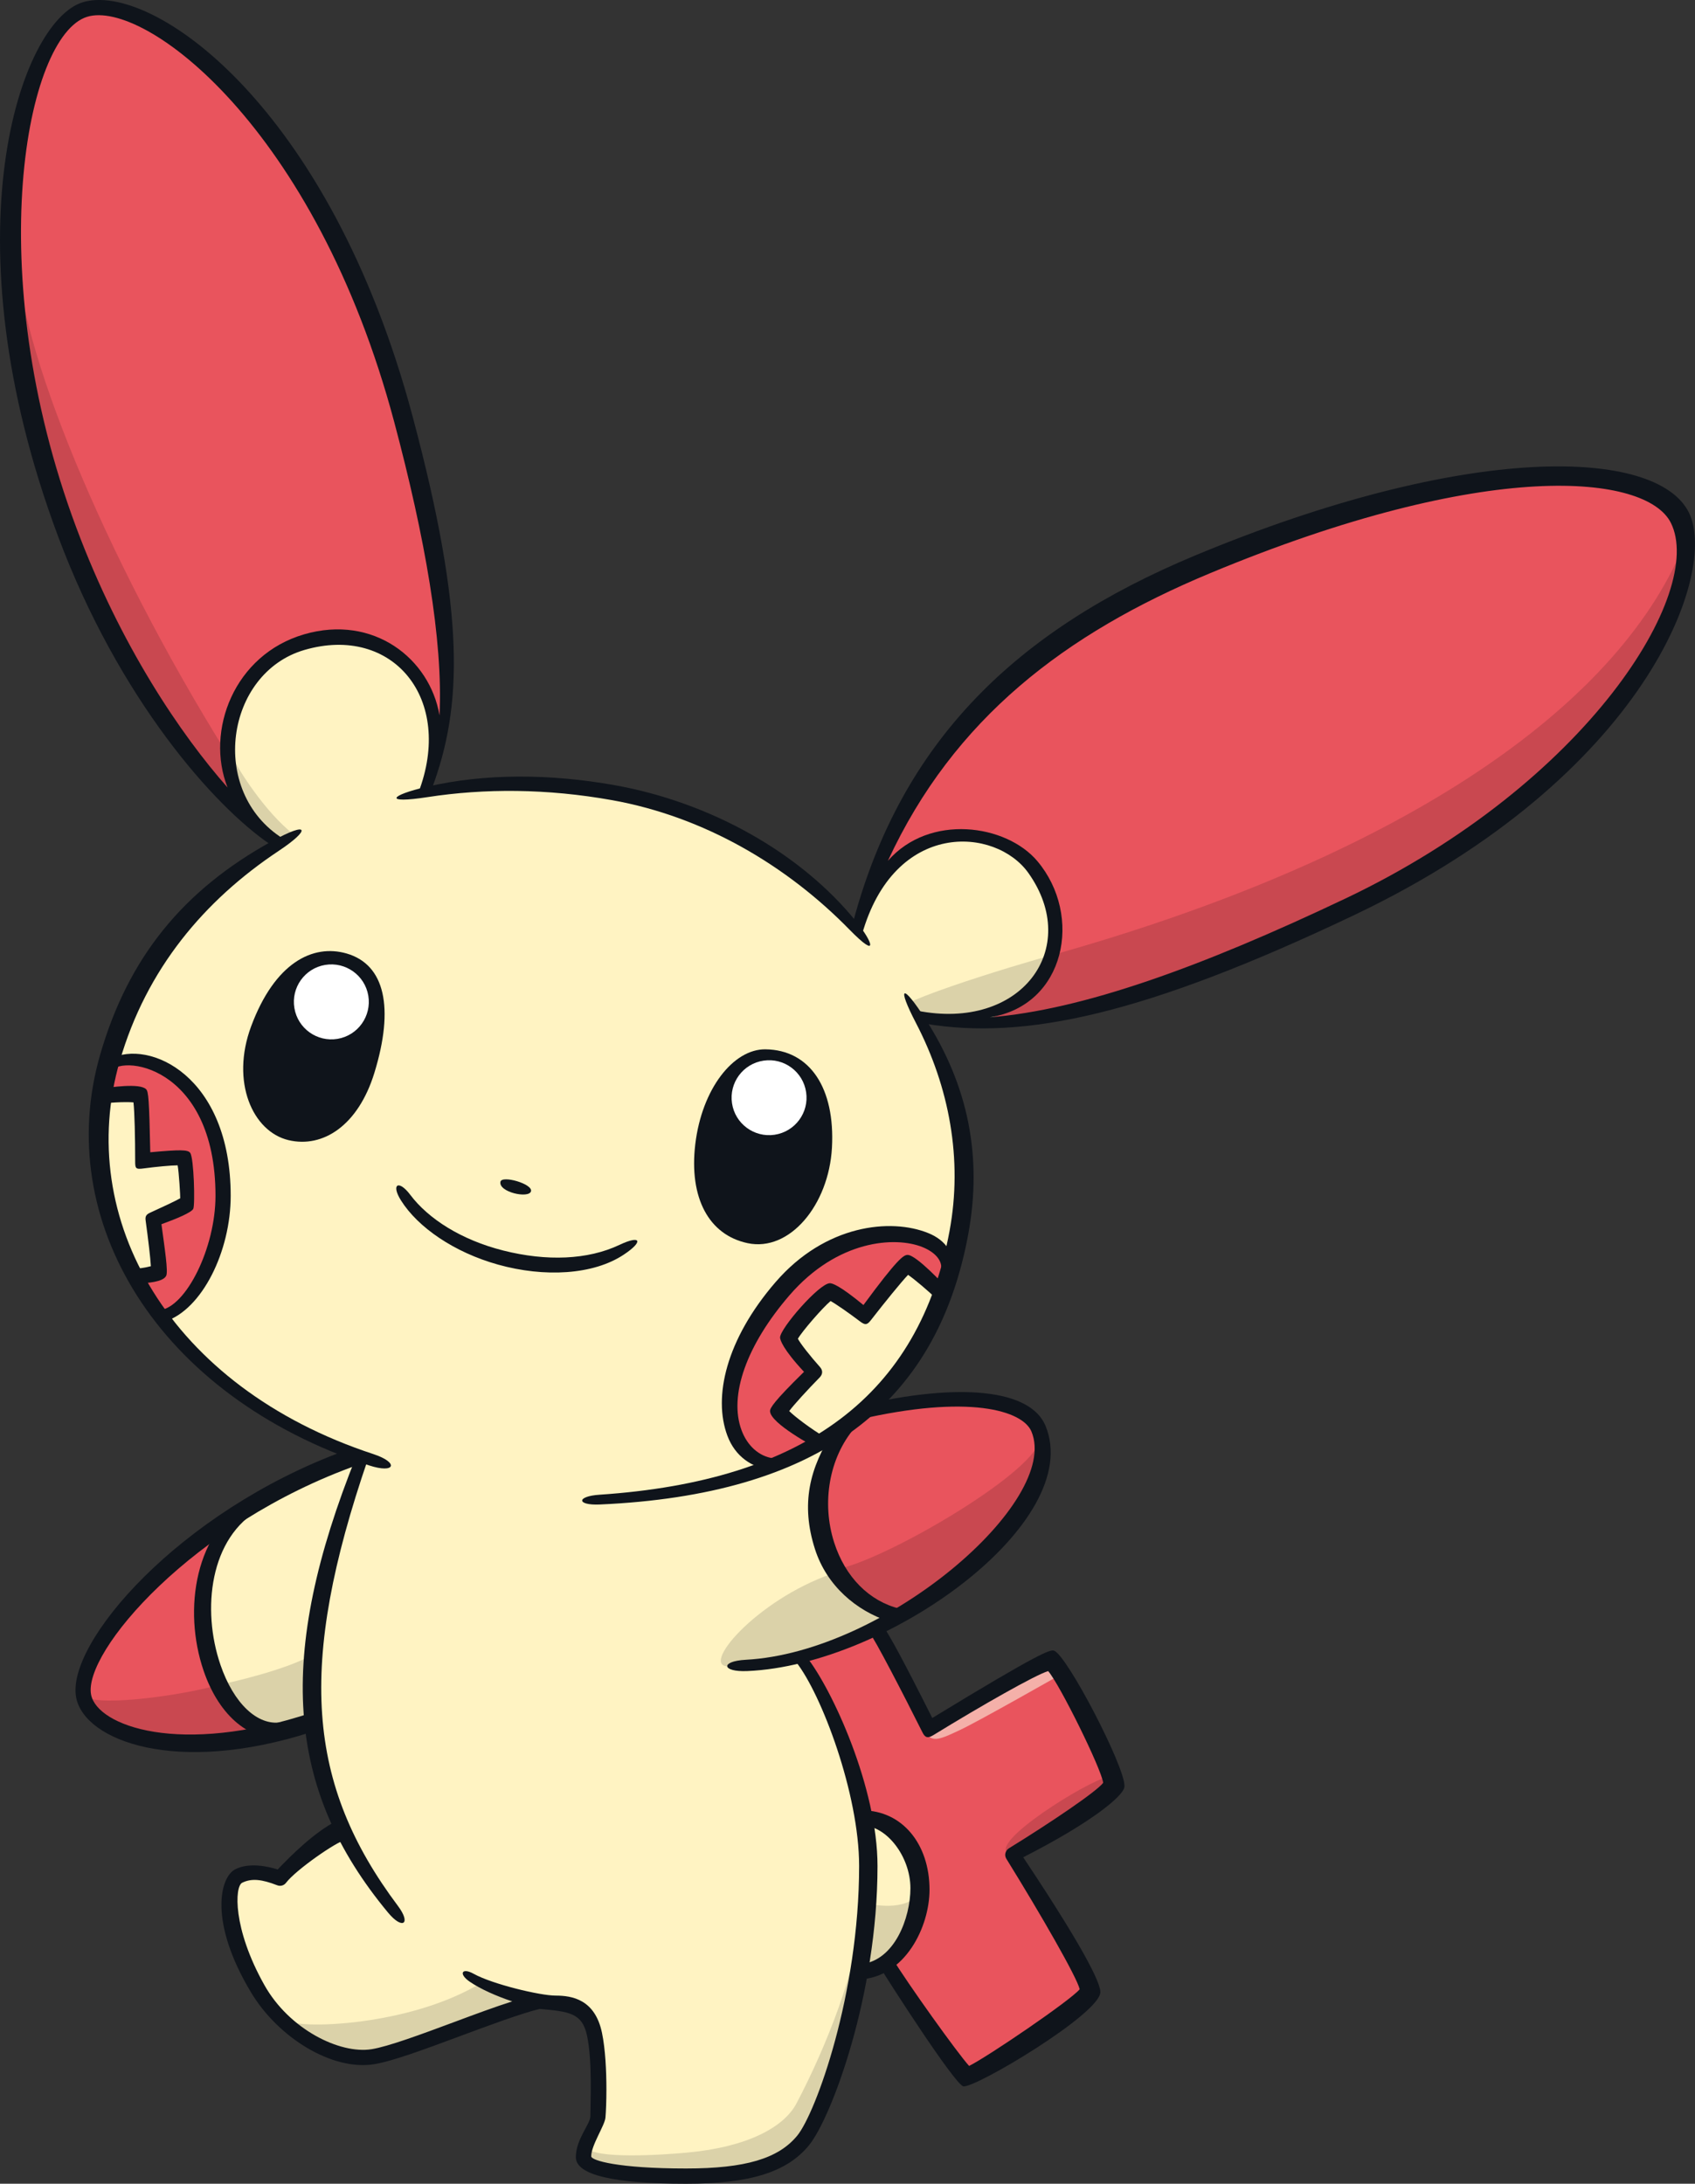 <?xml version="1.0" encoding="UTF-8"?>
<!-- Created with Inkscape (http://www.inkscape.org/) -->
<svg version="1.1" viewBox="0 0 265.81 342.43" xmlns="http://www.w3.org/2000/svg">
 <rect x="0" y="0" width="265.81" height="342.43" fill="#333333" stroke="none"/>
 <g transform="translate(-2.894 36.123)" stroke-width="1.318">
  <path d="m41.026 90.41s-18.658-14.697-28.453-44.314c-16.993-51.394-3.775-78.133 3.496-80.701 7.469-2.636 33.627 10.155 47.581 56.672 2.098 6.999 11.195 44.085 8.162 58.776 0 0-0.681-8.453-6.065-13.521-2.989-2.822-8.398-4.684-13.645-3.267-21.077 5.687-11.077 26.356-11.077 26.356" fill="#e9545d"/>
  <path d="m140.15 101.25s8.398-22.042 31.022-38.133c26.158-18.615 83.269-33.182 94.922-18.194 4.412 5.668-2.946 37.285-45.013 57.842-20.52 10.031-46.876 22.16-64.37 21.454 0 0 7.989-2.45 10.613-9.443 2.741-7.315 0.019-16.628-8.75-19.245-9.969-2.97-18.422 5.718-18.422 5.718" fill="#e9545d"/>
  <path d="m55.137 63.463c-9.487 0-16.387 7.414-16.387 19.122 0 5.248 4.375 13.645 11.721 15.397 7.352 1.751 16.442-3.323 18.54-8.224 2.104-4.895 3.558-13.057-0.111-18.484-3.676-5.421-6.591-7.81-13.763-7.81" fill="#fff3c2"/>
  <path d="m154.55 94.747c6.473 0 13.583 4.226 13.583 13.849 0 13.057-14.067 17.729-24.079 14.227-3.496-1.224-8.744-7.346-6.473-14.345 4.295-13.218 10.706-13.732 16.968-13.732" fill="#fff3c2"/>
  <path d="m168.2 113.56c52.737-14.876 86.883-37.489 98.134-62.799 0 0 0.23 18.422-21.461 35.452-21.69 17.024-41.746 26.585-54.809 30.552-13.057 3.967-26.585 8.168-33.348 7.463 0 0 6.065-2.562 8.627-5.829 2.568-3.268 2.859-4.839 2.859-4.839" fill="#c94850"/>
  <path d="m168.2 113.56c-5.947 1.572-28.862 8.571-24.14 9.27 4.722 0.7 11.547 1.751 15.043 0.353 3.496-1.405 7.172-4.202 8.045-5.601 0.879-1.398 1.052-4.022 1.052-4.022" fill="#dbd2a9"/>
  <path d="m49.889 98.333c1.225 0.353 2.896-1.052-0.118-3.032-4.431-2.915-9.097-10.087-10.143-12.185 0 0-0.353 5.248 0.873 7.872 1.225 2.624 9.388 7.346 9.388 7.346" fill="#dbd2a9"/>
  <path d="m38.461 82.012c-19.654-31.561-32.884-64.587-32.884-78.839 0 0-3.719 13.237 9.097 47.117 9.796 25.885 25.421 39.649 25.421 39.649z" fill="#c94850"/>
  <g fill="#fff3c2">
   <path d="m101.2 88.775c32.513 7.506 59.909 41.041 51.777 69.506-2.333 8.162-9.332 25.657-21.454 31.95-12.129 6.3-29.623 9.097-36.387 8.868-6.764-0.235-27.055-3.502-36.387-6.999-28.75-10.78-40.577-33.404-40.577-49.216 0-25.743 22.284-46.387 36.084-50.663 18.856-5.854 31.48-7.017 46.944-3.447"/>
   <path d="m135.66 187.73s-5.594 5.774-4.548 13.998c1.052 8.218 6.473 13.819 12.247 15.743 0 0-11.547 8.571-25.539 7.346-13.998-1.224-18.193-22.568-9.27-27.291 8.917-4.722 27.111-9.796 27.111-9.796"/>
   <path d="m59.451 192.33c-5.526 1.065-16.677 6.417-19.474 8.868-2.797 2.444-6.764 13.057-4.895 20.984 1.863 7.933 7.346 13.527 11.424 13.064 4.084-0.465 7.816-1.516 13.998-6.764 12.086-10.26 8.237-37.94-1.052-36.152"/>
   <path d="m51.756 228.36c0 8.045 4.666 26.82 13.527 36.034 8.862 9.214 13.293 10.73 17.377 12.129 4.078 1.398 11.312 0.935 12.123 2.915 0.823 1.986 2.568 13.998 1.64 16.795-0.934 2.797-1.869 4.313-1.869 5.483 0 1.163 3.261 3.497 16.325 3.497 13.063 0 16.677-3.268 19.01-7.346 4.975-8.707 9.214-29.078 9.214-42.451 0-6.294-4.493-22.915-10.792-32.532-6.293-9.623-20.638-39.011-42.502-40.589-21.87-1.572-25.019 7.698-26.765 11.547-1.751 3.849-7.29 23.552-7.29 34.518"/>
   <path d="m59.306 248.86c-3.447 1.17-11.281 7.872-12.507 9.443 0 0-4.895-2.271-6.646 0-1.751 2.277-1.665 11.195 4.548 19.506 6.207 8.311 13.819 9.45 17.494 8.224 3.67-1.226 22.476-7.259 25.539-8.311 7.426-2.55-19.444-31.919-28.428-28.862"/>
   <path d="m138.46 249.12c4.109-0.175 8.571 5.421 8.571 10.935 0 5.508-2.624 13.206-9.883 13.206s-7.612-3.41-8.131-9.969c-0.526-6.566 5.155-13.998 9.443-14.171"/>
  </g>
  <g fill="#e9545d">
   <path d="m140.56 219.3 8.305 15.482 18.806-10.409s9.883 17.928 9.536 19.506c-0.353 1.572-14.784 10.929-14.784 10.929s11.634 20.292 11.195 21.344c-0.433 1.052-17.402 13.472-18.454 13.206-1.046-0.26-13.206-17.494-13.206-17.494s4.988-4.635 4.988-12.067c0-7.438-8.484-10.669-8.484-10.669s-1.665-8.657-4.022-14.171c-2.364-5.508-6.04-11.108-6.04-11.108z"/>
   <path d="m131.41 203.88c0.674 6.486 8.515 13.064 12.129 13.293 0 0 10.495-5.477 16.56-13.057 6.065-7.581 6.881-13.645 5.13-17.03-1.751-3.379-11.782-4.313-18.193-3.614-6.411 0.705-8.744 1.633-8.744 1.633l-3.849 3.496s-3.967 6.3-3.032 15.278"/>
   <path d="m37.616 202.77s-10.056 7.086-13.732 11.807c-3.67 4.722-8.924 11.281-7.605 15.397 1.312 4.109 8.658 7.519 16.702 7.519 8.045 0 12.42-2.098 12.42-2.098s-9.443-2.797-10.235-12.772c-0.786-9.969 2.45-19.851 2.45-19.851"/>
   <path d="m20.212 130.17s7.346-0.872 10.755 2.364c3.41 3.236 6.56 7.612 6.56 15.743 0 8.132-1.572 19.592-9.184 22.042l-4.022-5.947s2.803-0.612 3.15-1.226c0.353-0.612-0.526-7.964-0.526-7.964s5.248-1.832 5.34-2.797c0.086-0.96 0.433-6.386-0.879-6.819-1.312-0.44-5.6 0.175-5.6 0.175s-0.606-9.796-1.046-9.969c-0.439-0.179-5.334 0.175-5.334 0.175z"/>
   <path d="m124.47 193.67s-5.334-1.052-6.473-4.895c-1.139-3.849 0.347-15.397 6.912-22.222 10.774-11.201 19.543-10.737 23.788-7.958 2.537 1.665 3.236 4.288 3.236 4.288l-1.665 3.67-4.982-4.109-6.999 7.352-4.982-3.329-6.473 6.826 3.144 5.86-4.548 5.681 5.866 5.6z"/>
  </g>
  <path d="m134.09 209.94c7.172-1.224 30.434-14.691 31.839-20.118 0 0 2.618 8.045-8.224 17.142-10.848 9.097-13.472 10.675-13.472 10.675l-6.12-2.624z" fill="#c94850"/>
  <g fill="#dbd2a9">
   <path d="m133.39 210.64c-12.067 4.202-20.99 14.871-16.09 14.524 4.895-0.353 18.188-3.329 25.187-7.525l-4.375-2.624z"/>
   <path d="m139.16 262.41s5.947 1.398 7.872-1.751c0 0-1.572 11.547-8.924 12.42z"/>
   <path d="m52.223 223.06-0.699 10.675s-3.849 1.046-6.819 1.398c-2.977 0.347-7.698-6.999-7.698-6.999 5.774-1.224 12.94-3.323 15.217-5.074"/>
  </g>
  <path d="m37.004 228.14c-5.594 1.572-18.014 3.323-20.724 1.838 0 0 1.832 6.733 12.68 7.259 10.842 0.526 16.09-1.398 16.09-1.398s-4.722-2.277-5.594-3.502c-0.873-1.226-2.45-4.196-2.45-4.196" fill="#c94850"/>
  <path d="m48.55 280.96c3.496 1.052 19.419 0.175 29.735-6.12l9.45 2.884s-5.248 1.312-11.894 3.763c-6.652 2.45-14.171 5.074-15.923 5.074-8.218 0-11.368-5.601-11.368-5.601" fill="#dbd2a9"/>
  <path d="m94.729 300.55c1.343 1.98 12.067 1.226 15.916 0.872 9.542-0.867 15.204-4.029 17.141-7.692 4.901-9.276 9.45-21.344 9.976-28.689 0 0 0.52 9.27-1.751 16.789-2.277 7.525-6.3 18.546-10.143 20.292-3.849 1.751-9.976 2.977-16.095 2.977-6.12 0-14.171-1.579-14.871-2.098-0.699-0.526-0.174-2.45-0.174-2.45" fill="#dbd2a9"/>
  <path d="m176.77 242.65c-0.873-0.879-17.322 8.923-16.095 11.541 1.225 2.63 9.097-4.022 9.097-4.022l7.172-5.241z" fill="#c94850"/>
  <path d="m173.09 276.24c-0.526-1.052-18.014 8.045-20.112 9.969l1.572 3.496 14.165-9.091z" fill="#e9545d"/>
  <path d="m148.08 235.65c1.052 1.572 2.45 0.872 5.421-0.526 2.977-1.398 15.569-8.571 15.569-8.571l-1.399-2.184-11.894 6.38z" fill="#f4b0a9"/>
  <g fill="#0f141b">
   <path d="m50.591 63.344c-10.978 3.187-15.521 15.13-12.011 24.023-7.271-8.23-16.789-22.198-23.726-40.768-15.025-40.223-7.896-77.088 1.689-80.083 8.93-2.791 35.829 17.26 48.176 63.547 4.796 17.995 7.68 34.215 7.098 45.991-1.504-8.893-10.353-15.873-21.226-12.711m19.957 24.382c4.907-13.008 5.34-27.47-2.933-58.492-13.063-48.998-41.066-68.337-51.784-64.99-9.753 3.051-21.449 36.585-3.843 83.703 9.549 25.557 24.562 42.445 33.305 48.355 0.996 0.674 2.519-0.588 1.974-0.928-11.752-7.389-9.004-25.984 3.379-29.581 13.837-4.022 23.54 7.674 17.829 22.451-0.068 0.179 1.863 0.035 2.073-0.519"/>
   <path d="m213.87 104.78c-22.704 10.792-41.294 17.464-55.756 18.62 11.894-1.863 14.635-15.972 7.463-24.487-4.895-5.811-16.938-7.506-23.441-0.053 10.328-22.334 27.84-35.65 50.484-45.082 43.529-18.138 68.479-15.551 72.297-7.915 5.415 10.817-12.964 40.811-51.047 58.919m53.863-60.559c-5.062-10.118-34.66-11.059-77.435 6.764-28.163 11.733-45.948 29.153-53.528 57.143-0.538 1.999 1.287 2.333 1.287 2.333 5.068-18.057 20.972-16.95 26.121-9.678 8.367 11.82-1.139 24.821-17.476 21.572-0.266-0.053 0.377 1.894 1.293 2.048 15.62 2.618 34.536-1.474 67.142-16.975 45.892-21.82 57.267-53.856 52.595-63.207"/>
   <path d="m148.08 123.76c6.646 10.384 8.905 21.516 6.646 33.702-4.982 26.912-23.671 40.818-57.78 42.334-3.657 0.158-3.676-1.293-0.025-1.535 32.179-2.147 50.131-15.675 54.883-41.363 2.079-11.226-0.037-22.543-5.272-32.613-3.038-5.842-2.172-6.337 1.547-0.526"/>
   <path d="m136.14 109.68c-9.821-10.05-22.766-17.729-37.247-20.329-10.235-1.832-19.988-1.863-28.968-0.477-6.962 1.07-5.922-0.279-0.093-1.628 9.097-2.098 19.208-2.073 29.475-0.242 15.018 2.692 29.184 10.619 37.928 21.468 2.525 3.125 3.496 5.904-1.095 1.207"/>
   <path d="m46.579 97.318c-11.615 7.717-20.724 18.478-24.908 32.965-7.104 24.592 7.729 51.079 39.784 61.611 4.072 1.344 3.41 3.113-0.662 1.776-33.337-10.953-49.673-38.528-42.192-64.413 4.394-15.199 12.977-25.793 26.974-33.491 5.904-3.249 6.034-1.788 1.002 1.552"/>
   <path d="m122.94 128.42c6.968 0.088 10.929 6.083 10.421 15.415-0.495 9.004-6.646 16.374-13.218 14.981-6.102-1.288-9.208-7.104-8.218-15.496 1.04-8.744 5.99-14.958 11.015-14.901"/>
   <path d="m57.241 113.39c6.046 1.745 7.488 8.54 4.369 18.7-2.537 8.268-8.063 11.857-13.472 10.57-5.619-1.342-9.097-9.115-5.867-17.828 3.707-9.994 9.672-12.964 14.97-11.442"/>
  </g>
  <path d="m60.652 120.01c0.532 3.205-1.627 6.232-4.827 6.77-3.199 0.532-6.232-1.628-6.764-4.827-0.538-3.205 1.621-6.232 4.821-6.77 3.205-0.532 6.232 1.628 6.77 4.827" fill="#fff"/>
  <path d="m129.31 135.14c0.483 3.205-1.733 6.194-4.944 6.677-3.205 0.477-6.201-1.733-6.677-4.938-0.483-3.212 1.727-6.207 4.944-6.683 3.205-0.482 6.201 1.733 6.677 4.944" fill="#fff"/>
  <g fill="#0f141b">
   <path d="m81.376 149.18c0.223-1.052 5.13 0.346 4.784 1.51-0.353 1.17-5.136 0.123-4.784-1.51"/>
   <path d="m65.78 152.12c2.636 4.196 8.305 8.131 15.229 10.062 7.24 2.017 14.914 1.628 19.722-1.579 3.119-2.073 2.686-3.119-0.699-1.516-4.969 2.352-11.411 2.599-18.206 0.886-6.597-1.665-11.758-4.969-14.604-8.75-1.813-2.413-3.051-1.659-1.442 0.896"/>
   <path d="m20.153 129.93c-0.891 0.465-0.377 2.816-0.118 2.215 1.386-3.125 16.653-1.381 16.653 19.245 0 8.169-4.617 17.445-8.744 17.94-0.656 0.088 0.538 1.863 0.842 1.764 5.805-1.887 10.285-11.003 10.285-19.704 0-18.824-12.791-24.636-18.918-21.461"/>
   <path d="m18.522 134.63c-0.272 0.053-0.526 2.587 0.105 2.395 0.854-0.254 3.961-0.402 5.198-0.284 0.174 1.479 0.266 5.545 0.266 9.177 0 1.17 0.044 1.356 1.349 1.175 1.943-0.26 4.251-0.477 5.31-0.482 0.21 1.033 0.433 5.006 0.408 5.167-0.706 0.402-2.841 1.41-4.734 2.265-0.637 0.291-0.78 0.595-0.687 1.251 0.39 2.834 0.755 5.928 0.817 7.135-0.786 0.223-2.29 0.439-2.723 0.389-0.637-0.07 0.179 2.37 0.755 2.327 1.423-0.088 3.874-0.216 4.369-1.212 0.328-0.649-0.21-4.134-0.743-8.088 2.407-0.874 4.672-1.819 4.988-2.407 0.303-0.568 0.111-8.001-0.483-8.787-0.365-0.489-1.485-0.526-6.256-0.088-0.174-8.404-0.291-9.53-0.656-9.889-0.978-0.984-5.594-0.321-7.284-0.053"/>
   <path d="m124.52 164.92c-7.791 9.023-9.821 18.039-7.556 24.091 1.219 3.255 3.812 4.975 6.857 5.415 0.65 0.088 0.934-1.789 0.285-1.881-2.172-0.309-4.004-1.943-4.913-4.369-2.042-5.458 0.767-13.385 7.513-21.195 7.513-8.695 16.591-9.276 20.866-7.544 1.912 0.779 3.007 2.011 2.933 3.311-0.037 0.563 1.844 0.842 1.887 0.186 0.137-2.364-1.027-4.524-3.929-5.699-5.879-2.389-16.146-1.342-23.942 7.686"/>
   <path d="m138.3 168.52c-3.8-3.138-4.901-3.422-5.26-3.422-1.665 0-7.816 7.092-7.816 8.509 0 0.353 0.415 1.807 3.756 5.384-4.802 4.703-5.328 5.687-5.328 6.157 0 1.925 7.104 5.675 7.172 5.718 0.39 0.228 1.578-1.552 1.188-1.782-1.819-1.07-4.487-3.057-5.353-3.942 0.724-0.984 2.847-3.304 4.784-5.279 0.476-0.495 0.52-1.082 0.037-1.628-1.467-1.64-3.088-3.682-3.459-4.431 0.644-1.151 3.893-4.895 5.124-5.91 0.848 0.458 2.915 1.9 4.66 3.224 0.786 0.595 1.095 0.502 1.658-0.223 2.222-2.859 4.765-5.99 5.836-7.11 1.027 0.7 3.36 2.692 4.276 3.608 0.464 0.465 2.147-1.219 1.683-1.684-0.049-0.053-4.629-5.05-6.034-5.05-0.625 0-1.572 0.588-6.925 7.859"/>
   <path d="m58.792 192.17c-12.636 31.405-11.114 52.278 4.975 71.642 2.252 2.711 3.651 1.758 1.535-1.065-14.301-19.079-15.842-37.667-4.684-70.132 0.217-0.619-1.578-1.052-1.825-0.446"/>
   <path d="m56.887 191.39c-25.885 9.505-43.745 30.187-42.043 38.714 1.355 6.745 15.668 12.203 36.913 5.365 0.334-0.105 0.712-3.255 0.086-3.051-20.811 6.937-33.702 2.054-34.66-2.779-1.324-6.615 15.861-26.864 41.907-36.077 0.625-0.216-1.881-2.289-2.203-2.172"/>
   <path d="m42.55 198.75c-9.134 5.05-10.997 17.538-7.729 27.105 2.494 7.321 7.525 11.213 12.513 10.446 0.65-0.105 0.285-2.45-0.365-2.352-3.713 0.568-7.444-2.977-9.511-9.035-2.946-8.627-1.708-20.007 6.281-24.425 0.576-0.316-0.613-2.061-1.188-1.738"/>
   <path d="m137.66 184.29c-0.637 0.14-0.835 2.358-0.198 2.209 17.308-4.022 25.798-1.461 27.185 1.857 4.567 10.96-22.853 34.617-44.797 35.787-4.035 0.218-3.8 1.943 0.235 1.77 22.166-0.935 53.027-23.416 46.758-38.473-2.364-5.668-13.274-6.851-29.184-3.15"/>
   <path d="m133.65 188.19c-3.824 5.848-5.217 11.529-2.952 18.602 1.857 5.786 6.504 9.648 11.554 11.318 0.384 0.123 2.376-1.819 1.733-1.974-4.796-1.182-8.54-4.969-10.279-10.384-2.011-6.281-0.755-13.33 3.199-17.952 0.433-0.495-2.816-0.284-3.255 0.389"/>
   <path d="m129.31 223.59c-0.408-0.519-1.98 0.396-1.572 0.91 3.979 5.025 9.883 20.662 9.883 31.975 0 20.069-6.795 38.732-9.697 42.279-2.958 3.62-8.181 5.161-17.445 5.161-10.656 0-14.871-1.256-14.871-1.912 0-1.738 2.135-4.846 2.234-6.071 0.081-0.947 0.149-2.562 0.149-4.431 0-2.853-0.161-6.294-0.693-8.855-1.089-5.241-4.678-5.842-7.284-5.842-2.42 0-9.901-1.788-12.834-3.416-1.863-1.04-2.413 0.012-0.637 1.226 1.745 1.195 4.239 2.283 6.683 3.1-2.611 0.823-5.817 2.011-9.134 3.249-5.074 1.887-10.322 3.837-12.952 4.251-4.951 0.774-12.878-3.094-16.795-10.081-4.994-8.893-4.647-15.44-3.478-16.022 1.491-0.737 3.1-0.539 5.508 0.396 0.495 0.191 1.058 0.035 1.38-0.396 1.504-1.999 8.039-6.547 9.313-6.702 0.65-0.07-1.04-3.125-1.343-3.02-3.496 1.751-7.259 5.508-9.283 7.636-1.417-0.446-4.412-1.158-6.64-0.035-2.432 1.212-4.196 8.243 2.463 19.32 4.276 7.111 12.692 12.284 19.24 11.263 2.871-0.453 7.995-2.352 13.417-4.369 4.437-1.652 9.697-3.608 12.618-4.313 4.598 0.426 6.671 0.607 7.426 4.251 0.848 4.066 0.507 10.656 0.507 12.599 0 1.195-2.277 3.601-2.277 6.399 0 2.766 5.811 4.165 17.283 4.165 10.056 0 15.824-1.807 19.283-6.034 3.478-4.251 10.743-23.559 10.743-43.788 0-12.222-7.055-27.668-11.195-32.884"/>
   <path d="m138.11 250.14c3.812 0 7.556 4.87 7.556 9.833 0 4.61-2.463 11.343-7.729 11.894-0.229 0.018-0.39 2.413-0.241 2.401 7.135-0.333 10.966-8.249 10.966-14.067 0-7.197-4.313-12.438-10.551-12.438-0.656 0-0.656 2.376 0 2.376"/>
   <path d="m139.27 219.94c0.767 0.867 5.297 9.616 8.268 15.558 0.334 0.656 0.662 1.109 1.689 0.482 7.556-4.641 16.047-9.474 18.039-10.062 1.77 1.999 8.354 15.328 8.627 17.519-0.984 1.337-8.175 6.201-14.796 10.279-0.476 0.296-0.78 1.009-0.384 1.64 5.415 8.744 11.077 18.59 11.498 20.453-1.467 1.77-14.388 10.551-17.34 12.024-1.807-1.98-9.635-12.921-12.073-16.925-0.34-0.563-2.37 0.675-2.03 1.238 1.417 2.333 11.634 18.268 13.175 18.886 1.751 0.384 21.51-11.374 21.51-14.784 0-1.028-1.219-4.808-12.098-21.133 10.7-5.458 15.569-9.518 15.861-10.966 0.012-0.07 0.019-0.14 0.019-0.235 0-3.156-8.985-20.427-11.04-21.195-0.569-0.211-2.079 0.175-19.104 10.557-4.703-9.369-6.708-12.977-7.704-14.4-0.6-0.86-2.116 1.065-2.116 1.065"/>
  </g>
 </g>
</svg>
